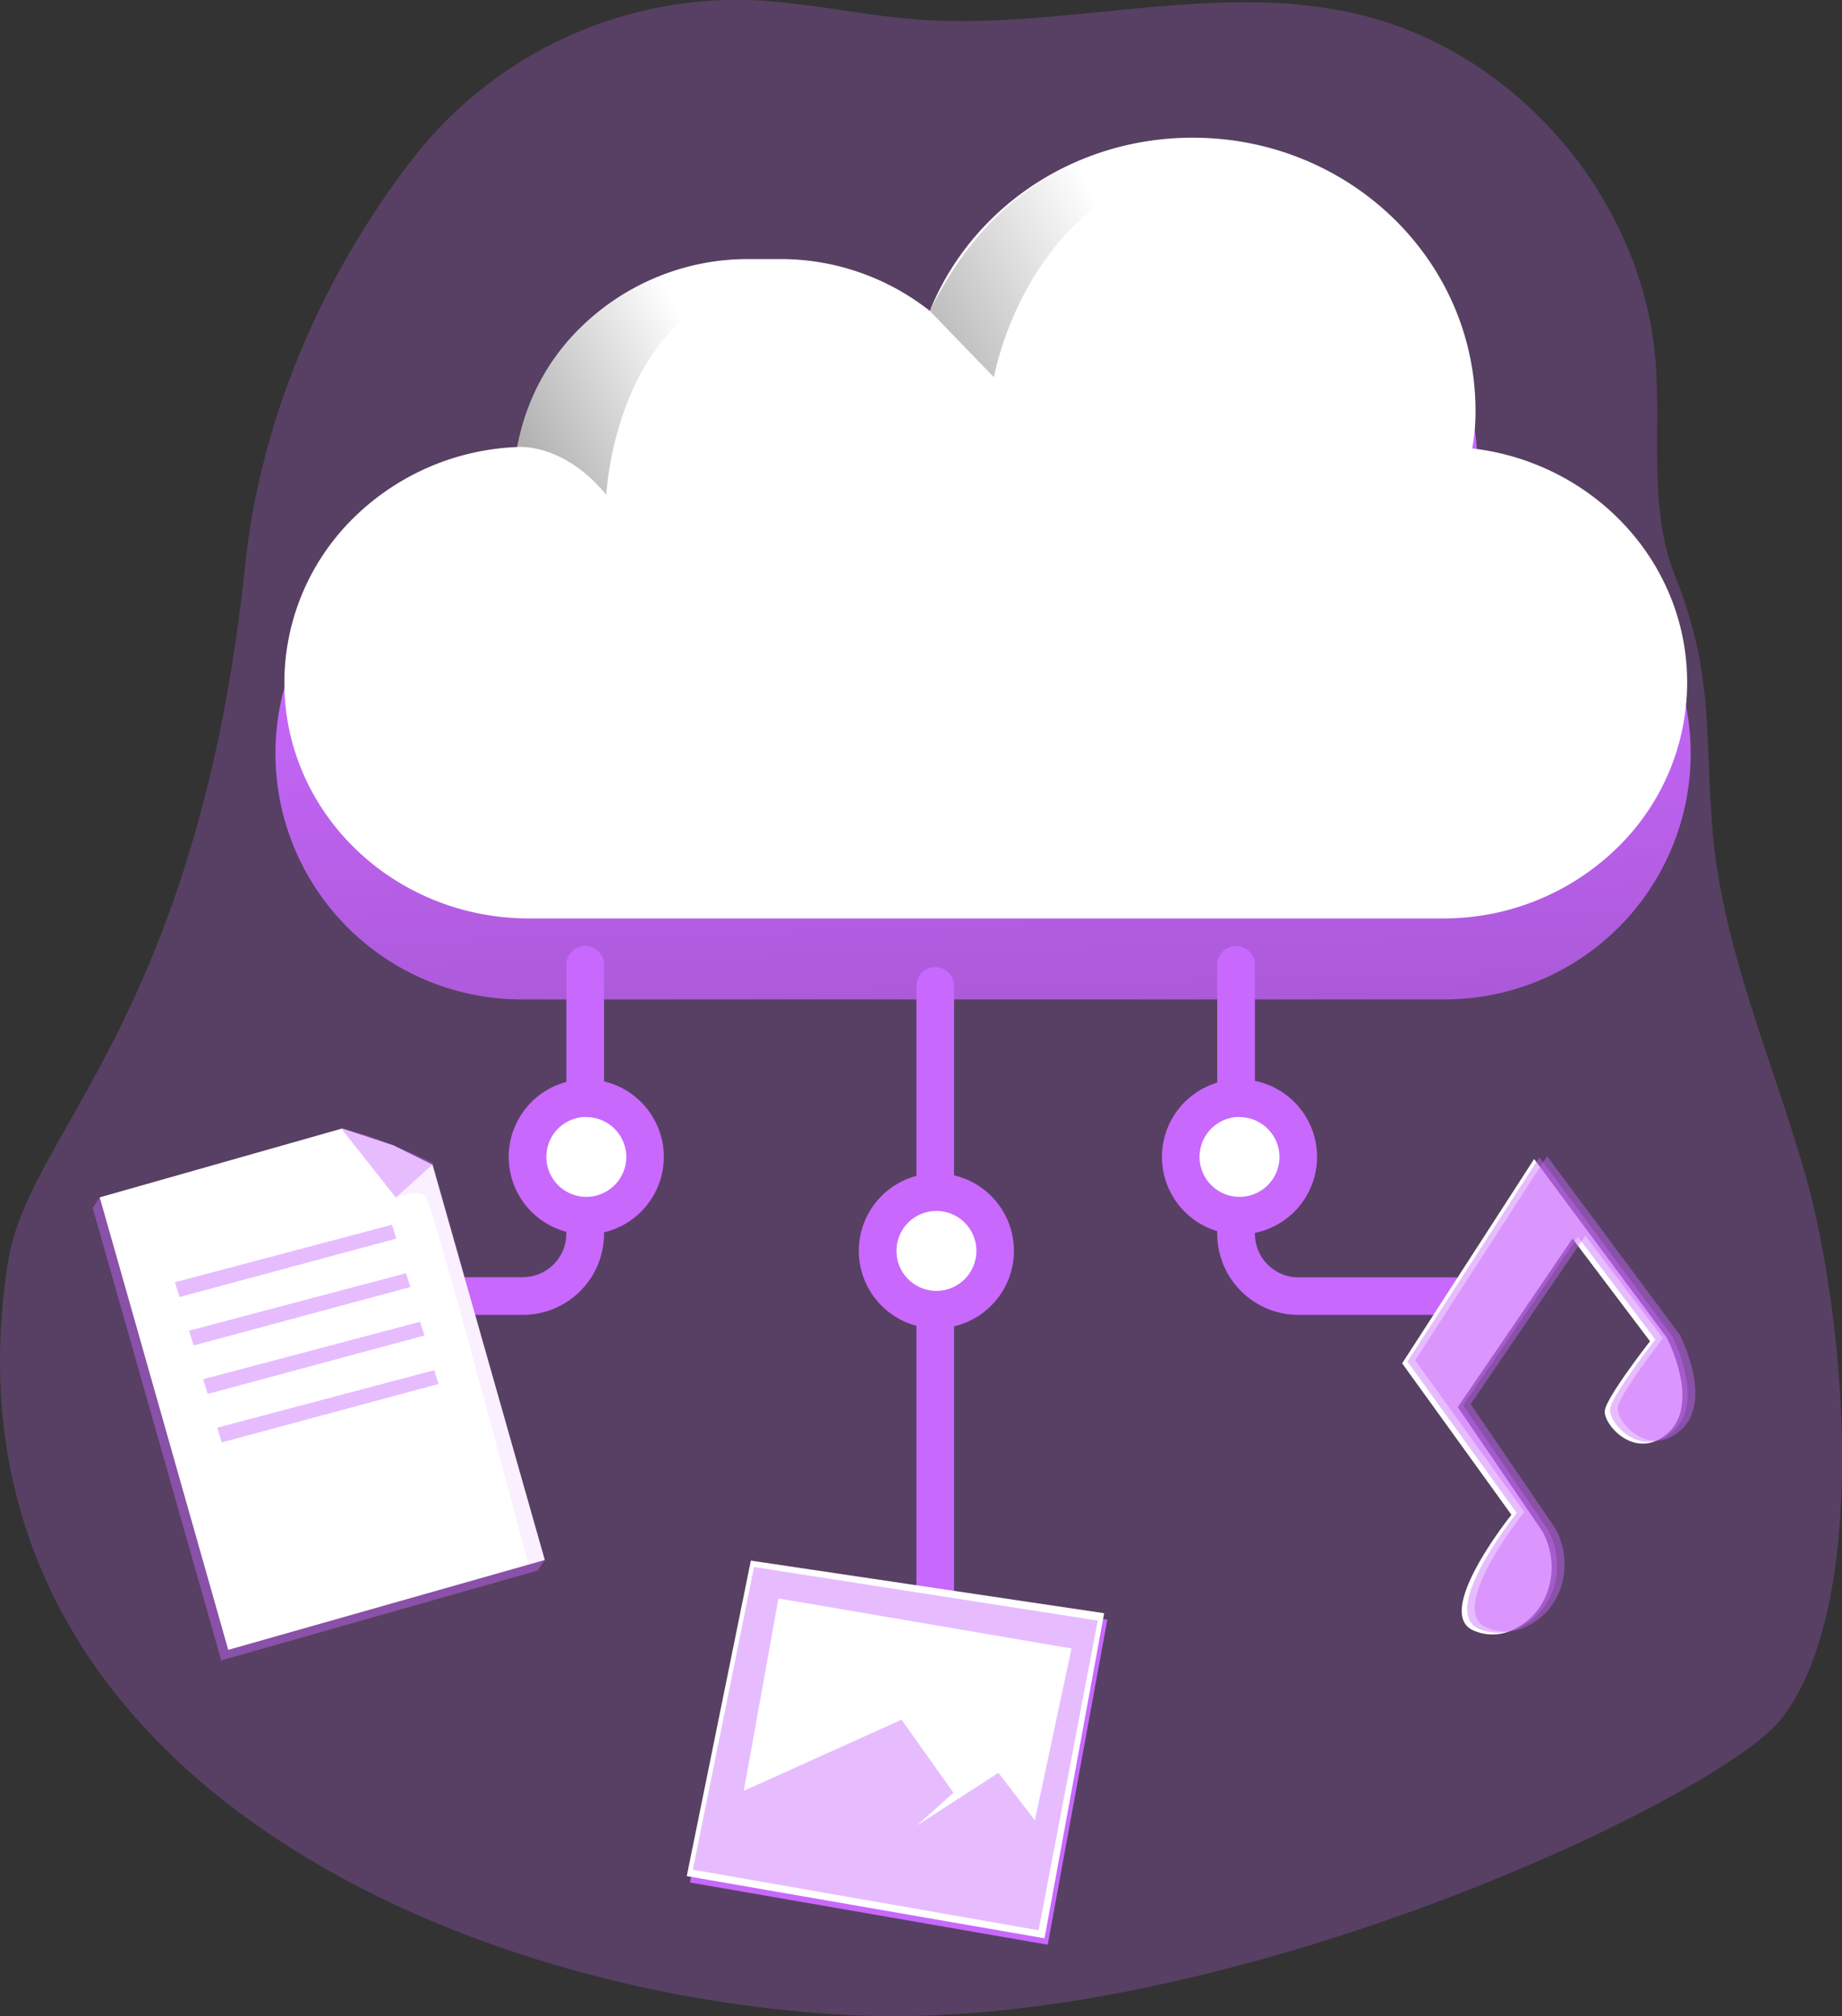 <svg id="Layer_1" data-name="Layer 1" xmlns="http://www.w3.org/2000/svg" xmlns:xlink="http://www.w3.org/1999/xlink" viewBox="0 0 293.11 320.83"><rect x="0" y="0" width="293.11" height="320.83" fill="#333333" stroke="none"/><defs><linearGradient id="linear-gradient" x1="219.45" y1="101.9" x2="230.66" y2="546.09" gradientUnits="userSpaceOnUse"><stop offset="0" stop-opacity="0"/><stop offset="0.95"/></linearGradient><linearGradient id="linear-gradient-2" x1="240.38" y1="37.65" x2="125.03" y2="98.41" xlink:href="#linear-gradient"/><linearGradient id="linear-gradient-3" x1="174.76" y1="56.79" x2="77.54" y2="108.01" xlink:href="#linear-gradient"/></defs><title>Collecting Data</title><path d="M326.77,59c-1.93-26-22.08-49.56-47.44-55.5-22.9-5.37-46.84,2.62-70.29.83-9.1-.7-18.07-2.87-27.2-3.1a65.47,65.47,0,0,0-52.37,24.66c-14.6,18.62-24.66,41.7-27.14,65.23C94.73,163.37,67.82,181.42,64.59,202c-12.49,79.5,69.12,116.62,134,119.89,59.17,3,138.22-34.43,148.16-47.12,14.37-18.38,10.19-64.5,3.75-86.92-5.16-18-13.16-35.86-14.69-54.66-1.26-15.59.22-24.78-5.92-40.22C325.59,82.22,327.61,70.31,326.77,59Z" transform="translate(-63.31 -1.25)" fill="#c868fd" opacity="0.24" style="isolation:isolate"/><polygon points="85.57 249.9 35.2 264.2 14.75 192.2 15.87 190.52 53.33 181.24 61.52 183.95 67.71 187.02 86.69 248.22 85.57 249.9" fill="#c868fd" opacity="0.44" style="isolation:isolate"/><path d="M332.34,121.11a39.13,39.13,0,0,1-39.16,39.16H146.75A39.15,39.15,0,0,1,144.83,82a37.74,37.74,0,0,1,37.1-31.21h5a37.78,37.78,0,0,1,24,8.62A45.29,45.29,0,0,1,298.42,76a33.92,33.92,0,0,1-.53,6.3A39.11,39.11,0,0,1,332.34,121.11Z" transform="translate(-63.31 -1.25)" fill="#c868fd"/><path d="M332.34,121.11a39.13,39.13,0,0,1-39.16,39.16H146.75A39.15,39.15,0,0,1,144.83,82a37.74,37.74,0,0,1,37.1-31.21h5a37.78,37.78,0,0,1,24,8.62A45.29,45.29,0,0,1,298.42,76a33.92,33.92,0,0,1-.53,6.3A39.11,39.11,0,0,1,332.34,121.11Z" transform="translate(-63.31 -1.25)" fill="url(#linear-gradient)"/><path d="M331.78,109.84a36.7,36.7,0,0,1-11.38,26.55,39.52,39.52,0,0,1-27.5,11H147.51c-21.52,0-38.95-16.76-38.95-37.53A36.78,36.78,0,0,1,119.94,83.3,39.31,39.31,0,0,1,145.6,72.38,35.41,35.41,0,0,1,156,53.07a38,38,0,0,1,26.45-10.6h5a38.39,38.39,0,0,1,23.82,8.25C217.77,34.59,234,23.16,253.1,23.16c24.87,0,45,19.43,45,43.44a31.09,31.09,0,0,1-.53,6C316.85,74.85,331.78,90.66,331.78,109.84Z" transform="translate(-63.31 -1.25)" fill="#fff"/><path d="M146.49,210.47H121.65a3,3,0,1,1,0-6h24.84a6.94,6.94,0,0,0,6.94-6.94V154.77a3,3,0,1,1,6,0v42.79A12.93,12.93,0,0,1,146.49,210.47Z" transform="translate(-63.31 -1.25)" fill="#c868fd"/><path d="M294.76,210.47H269.92A12.93,12.93,0,0,1,257,197.56V154.77a3,3,0,1,1,6,0v42.79a6.94,6.94,0,0,0,6.94,6.94h24.84a3,3,0,1,1,0,6Z" transform="translate(-63.31 -1.25)" fill="#c868fd"/><path d="M212.13,265.81a3,3,0,0,1-3-3V158.13a3,3,0,0,1,6,0V262.82A3,3,0,0,1,212.13,265.81Z" transform="translate(-63.31 -1.25)" fill="#c868fd"/><path d="M211.26,50.72l10.22,10.57s6.35-38.14,46.36-35.52C267.84,25.77,230.2,12.48,211.26,50.72Z" transform="translate(-63.31 -1.25)" fill="url(#linear-gradient-2)"/><path d="M145.6,72.38s7.27-.81,14.19,7.61c0,0,1.49-34,30.37-34.59,0,0-11.83-7.56-28.32,3.08C147.07,58,145.6,72.38,145.6,72.38Z" transform="translate(-63.31 -1.25)" fill="url(#linear-gradient-3)"/><polygon points="86.69 248.22 36.32 262.52 15.87 190.52 54.45 179.56 62.64 182.26 68.83 185.34 86.69 248.22" fill="#fff"/><path d="M117.6,180.81l8.7,11,6-5.42S124.33,182.28,117.6,180.81Z" transform="translate(-63.31 -1.25)" fill="#c868fd" opacity="0.44" style="isolation:isolate"/><path d="M126.3,191.78s3.5-1.33,4.69-.28,16.41,58.75,16.41,58.75l2.6-.79-17.74-63.1Z" transform="translate(-63.31 -1.25)" fill="#c868fd" opacity="0.1" style="isolation:isolate"/><polygon points="27.83 204.03 62.36 194.88 63.06 197.08 28.57 206.38 27.83 204.03" fill="#c868fd" opacity="0.44" style="isolation:isolate"/><polygon points="30.07 211.74 64.6 202.59 65.3 204.79 30.81 214.09 30.07 211.74" fill="#c868fd" opacity="0.44" style="isolation:isolate"/><polygon points="32.32 219.46 66.84 210.31 67.55 212.5 33.05 221.8 32.32 219.46" fill="#c868fd" opacity="0.44" style="isolation:isolate"/><polygon points="34.56 227.17 69.09 218.02 69.79 220.21 35.3 229.51 34.56 227.17" fill="#c868fd" opacity="0.44" style="isolation:isolate"/><polygon points="119.99 249.34 176.21 257.71 166.72 309.44 109.79 299.54 119.99 249.34" fill="#c868fd"/><polygon points="119.48 248.32 175.7 256.69 166.21 308.42 109.28 298.52 119.48 248.32" fill="#fff"/><polygon points="119.99 249.34 174.68 257.86 165.27 307.14 110.25 297.5 119.99 249.34" fill="#c868fd" opacity="0.44" style="isolation:isolate"/><polygon points="123.87 254.34 118.36 284.95 143.46 273.63 151.72 285.26 145.91 290.46 158.87 282.09 164.68 289.64 170.5 262.3 123.87 254.34" fill="#fff"/><path d="M303.82,242.28l-17.39-24.1,21-32.51,21.12,28.44s5.4,10.34.25,15.08-10.45-1.3-10.12-3.52,7.19-11,7.19-11l-12.34-16.34-18.25,26.82,13.46,19.76c3,5.41,1.33,12.53-4.16,15.4a7.58,7.58,0,0,1-6.8.38C291.28,257.87,303.82,242.28,303.82,242.28Z" transform="translate(-63.31 -1.25)" fill="#fff"/><path d="M304.66,242l-17.39-24.1,21-32.51,21.12,28.44s5.4,10.34.25,15.08-10.45-1.3-10.12-3.52,7.19-11,7.19-11L314.4,198.06l-18.25,26.82,13.47,19.76c3,5.41,1.32,12.53-4.17,15.4a7.58,7.58,0,0,1-6.8.38C292.13,257.59,304.66,242,304.66,242Z" transform="translate(-63.31 -1.25)" fill="#c868fd" opacity="0.44" style="isolation:isolate"/><path d="M305.87,241.82l-17.38-24.11,21-32.5,21.12,28.43s5.39,10.34.25,15.09-10.45-1.3-10.12-3.53,7.19-11,7.19-11l-12.34-16.34-18.26,26.82,13.47,19.76c3,5.42,1.33,12.53-4.17,15.4a7.53,7.53,0,0,1-6.79.38C293.34,257.4,305.87,241.82,305.87,241.82Z" transform="translate(-63.31 -1.25)" fill="#c868fd" opacity="0.44" style="isolation:isolate"/><circle cx="149.01" cy="199.04" r="9.35" fill="#fff"/><path d="M212.32,212.62a12.34,12.34,0,1,1,12.33-12.33A12.35,12.35,0,0,1,212.32,212.62Zm0-18.69a6.36,6.36,0,1,0,6.36,6.36A6.36,6.36,0,0,0,212.32,193.93Z" transform="translate(-63.31 -1.25)" fill="#c868fd"/><circle cx="197.24" cy="184.09" r="9.35" fill="#fff"/><path d="M260.55,197.67a12.34,12.34,0,1,1,12.34-12.34A12.35,12.35,0,0,1,260.55,197.67Zm0-18.7a6.36,6.36,0,1,0,6.36,6.36A6.37,6.37,0,0,0,260.55,179Z" transform="translate(-63.31 -1.25)" fill="#c868fd"/><circle cx="93.3" cy="184.09" r="9.35" fill="#fff"/><path d="M156.61,197.67a12.34,12.34,0,1,1,12.33-12.34A12.36,12.36,0,0,1,156.61,197.67Zm0-18.7a6.36,6.36,0,1,0,6.36,6.36A6.37,6.37,0,0,0,156.61,179Z" transform="translate(-63.31 -1.25)" fill="#c868fd"/></svg>